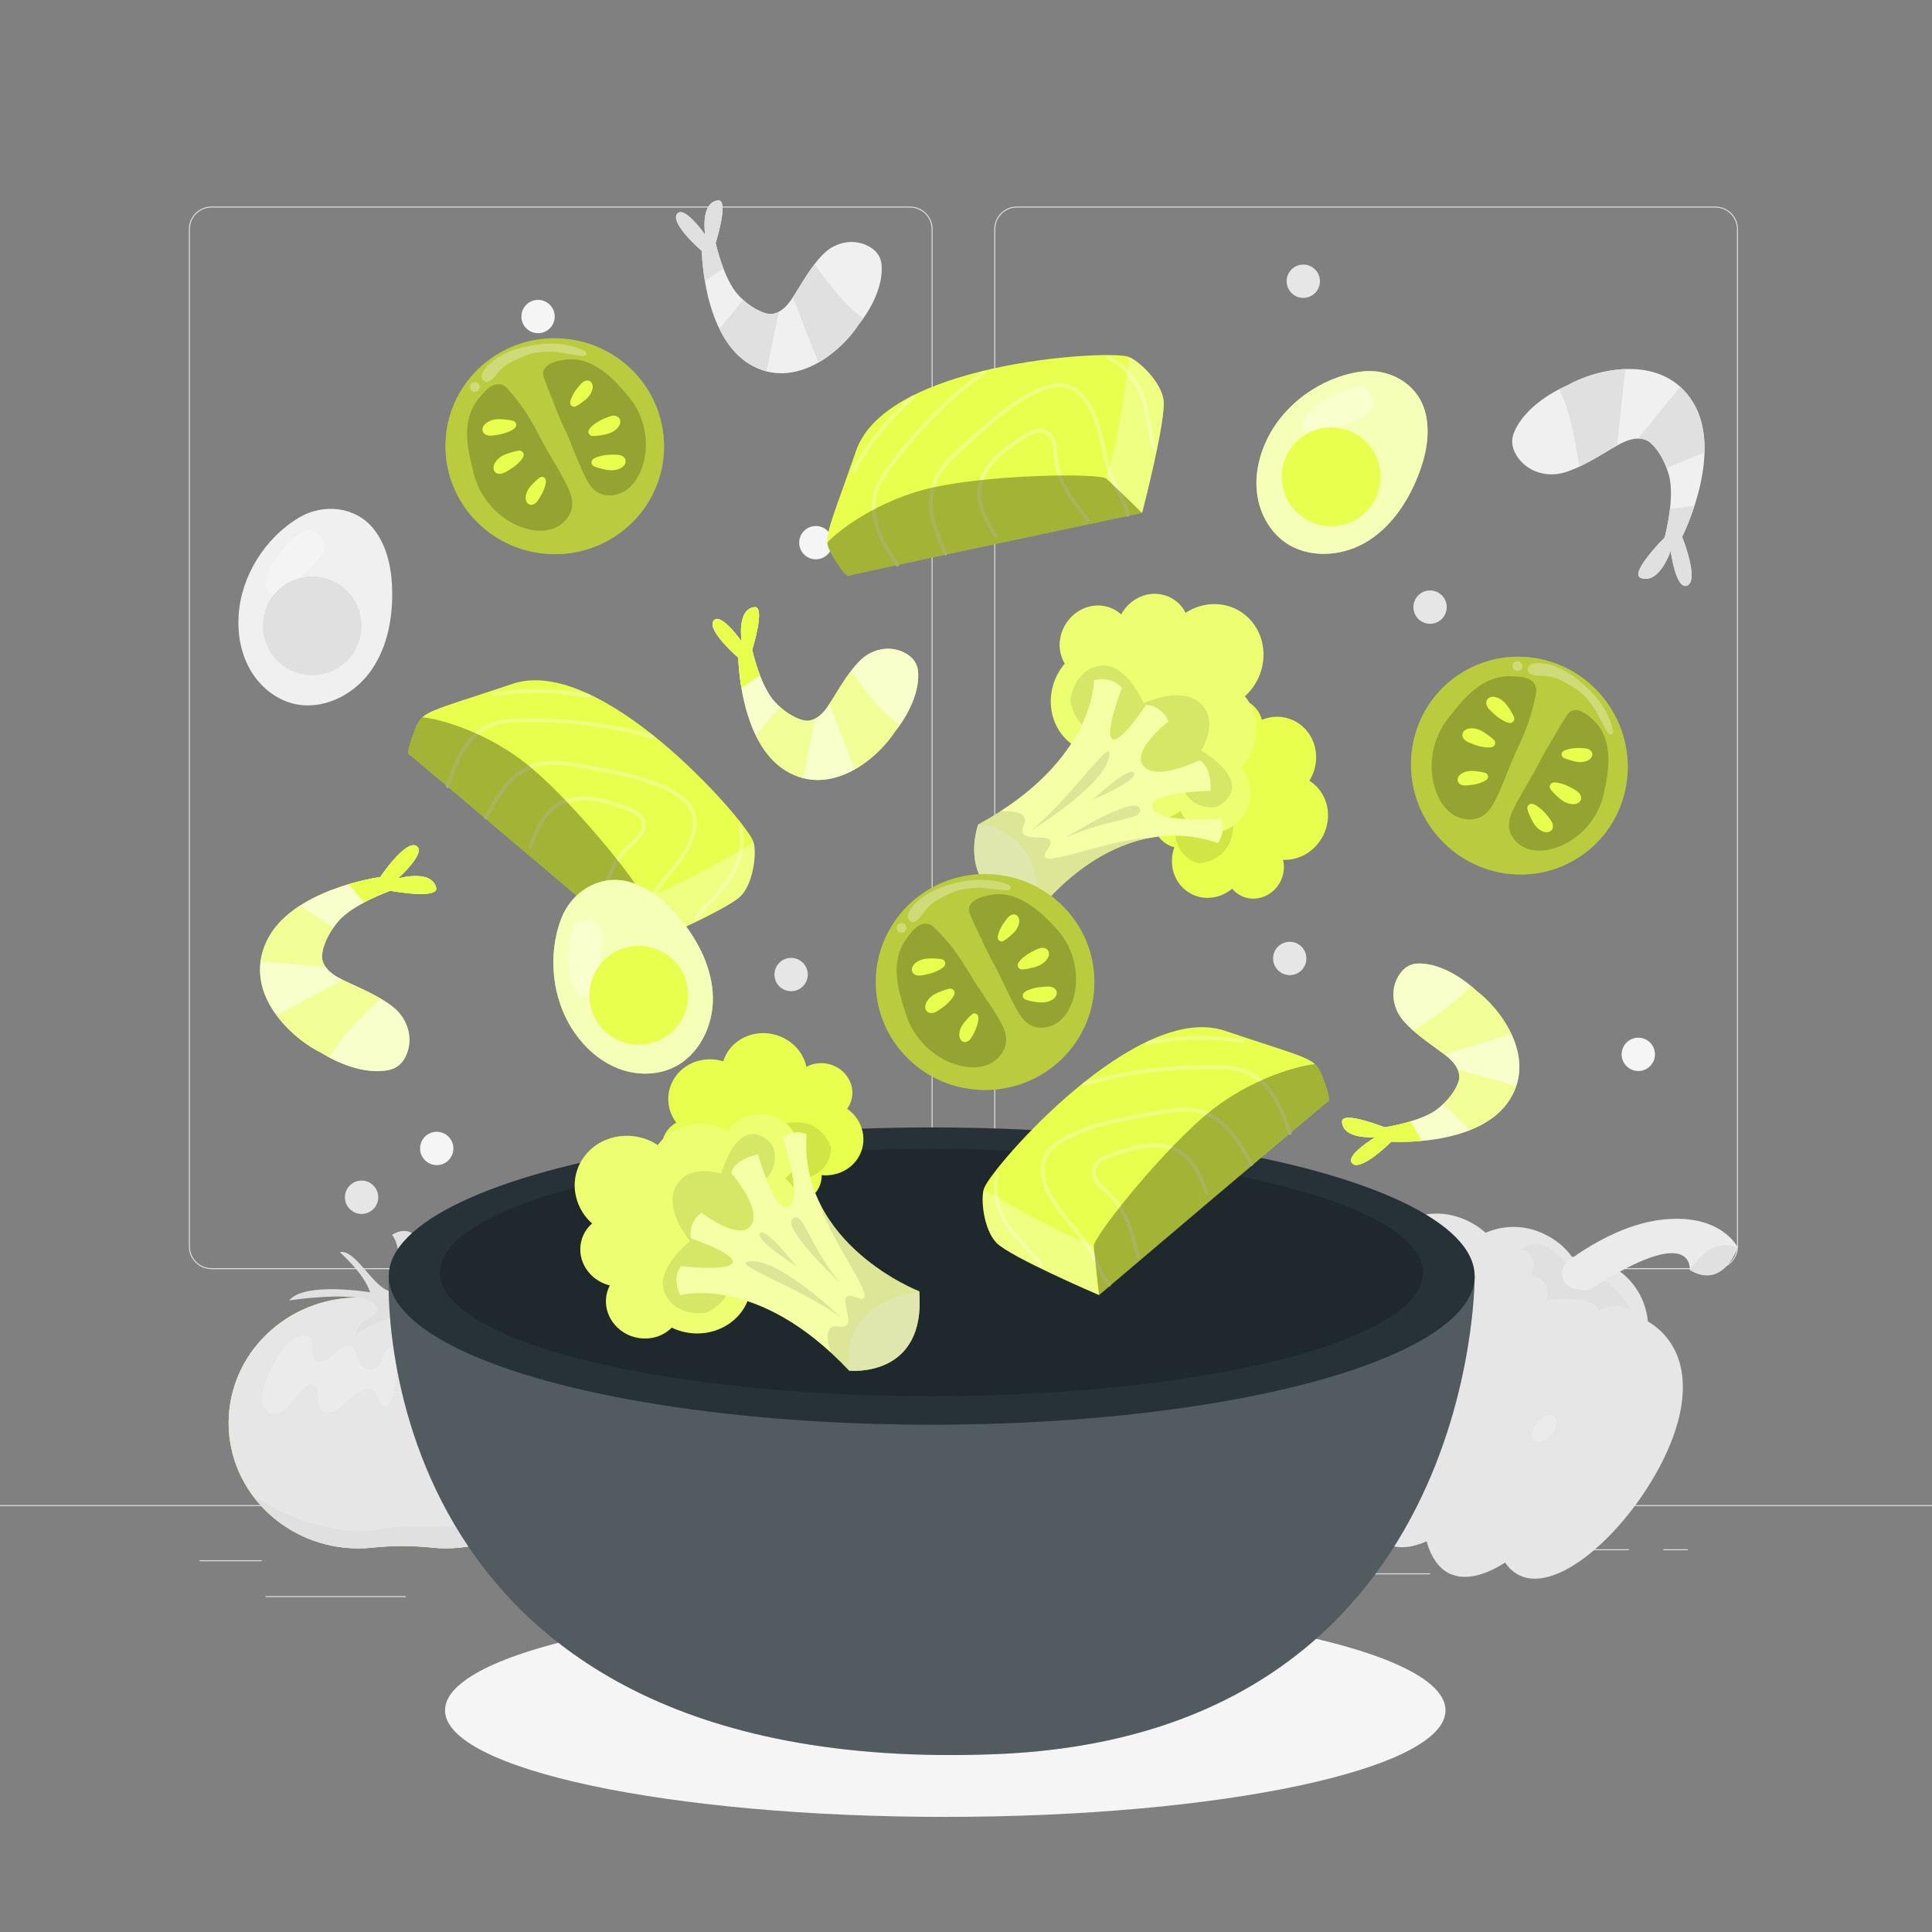 <svg xmlns="http://www.w3.org/2000/svg" viewBox="0 0 500 500"><rect x="0" y="0" width="500" height="500" fill="#808080" stroke="none"/><g id="freepik--background-complete--inject-36"><path d="M143.561,81.921c0,2.381-1.931,4.312-4.312,4.312s-4.312-1.931-4.312-4.312,1.93-4.312,4.312-4.312,4.312,1.931,4.312,4.312Z" style="fill:#f5f5f5;"></path><circle cx="423.991" cy="272.865" r="4.312" style="fill:#f5f5f5;"></circle><circle cx="113.024" cy="297.22" r="4.312" style="fill:#f5f5f5;"></circle><path d="M215.448,140.437c0,2.381-1.93,4.312-4.312,4.312s-4.312-1.93-4.312-4.312,1.93-4.312,4.312-4.312,4.312,1.931,4.312,4.312Z" style="fill:#f5f5f5;"></path><circle cx="337.289" cy="72.782" r="4.312" style="fill:#e6e6e6;"></circle><circle cx="370.102" cy="157.124" r="4.312" style="fill:#e6e6e6;"></circle><circle cx="333.787" cy="248.046" r="4.312" style="fill:#e6e6e6;"></circle><circle cx="93.578" cy="309.852" r="4.312" style="fill:#e6e6e6;"></circle><circle cx="204.74" cy="252.213" r="4.312" style="fill:#e6e6e6;"></circle><g><g><g><path d="M443.92,328.453h-180.746c-3.232,0-5.862-2.63-5.862-5.862V59.317c0-3.232,2.63-5.862,5.862-5.862h180.746c3.232,0,5.862,2.629,5.862,5.862V322.591c0,3.233-2.63,5.862-5.862,5.862ZM263.174,53.705c-3.095,0-5.612,2.518-5.612,5.612V322.591c0,3.095,2.518,5.612,5.612,5.612h180.746c3.095,0,5.612-2.517,5.612-5.612V59.317c0-3.094-2.518-5.612-5.612-5.612h-180.746Z" style="fill:#e0e0e0;"></path><path d="M235.493,328.453H54.746c-3.232,0-5.862-2.63-5.862-5.862V59.317c0-3.232,2.629-5.862,5.862-5.862H235.493c3.232,0,5.862,2.629,5.862,5.862V322.591c0,3.233-2.63,5.862-5.862,5.862ZM54.746,53.705c-3.094,0-5.612,2.518-5.612,5.612V322.591c0,3.095,2.518,5.612,5.612,5.612H235.493c3.095,0,5.612-2.517,5.612-5.612V59.317c0-3.094-2.518-5.612-5.612-5.612H54.746Z" style="fill:#e0e0e0;"></path></g><rect x="0" y="389.522" width="500" height=".25" style="fill:#e0e0e0;"></rect></g><rect x="51.672" y="403.787" width="16.06" height=".25" style="fill:#e0e0e0;"></rect><rect x="170.352" y="401.077" width="53.53" height=".25" style="fill:#e0e0e0;"></rect><rect x="68.732" y="413.077" width="36.25" height=".25" style="fill:#e0e0e0;"></rect><rect x="378.352" y="400.947" width="43.19" height=".25" style="fill:#e0e0e0;"></rect><rect x="430.452" y="400.947" width="6.33" height=".25" style="fill:#e0e0e0;"></rect><rect x="316.212" y="407.177" width="53.89" height=".25" style="fill:#e0e0e0;"></rect></g><g id="freepik--freepik--Pepper--inject-2--inject-36"><path d="M426.464,341.957c-.595-6.488-4.616-12.162-10.54-14.874-2.823-1.37-5.95-1.995-9.082-1.814-1.848-2.535-4.313-4.555-7.163-5.868-4.763-2.364-10.329-2.494-15.197-.355-1.409-1.273-3-2.329-4.721-3.132-10.37-4.889-22.79-.415-31.477,17.967-8.686,18.382-10.462,43.786-.067,48.708,1.134,.529,2.368,.811,3.619,.826,.297,7.809,2.52,13.984,7.107,16.165,2.904,1.37,6.468,.993,10.257-.672,1.127,3.993,3.077,6.976,5.987,8.354,3.97,1.843,9.04,.511,14.339-2.88,.927,1.432,2.223,2.587,3.752,3.344,10.387,4.928,28.914-12.499,37.625-30.899,8.226-17.403,4.688-29.418-4.441-34.868Z" style="fill:#e6e6e6;"></path><path d="M401.525,371.26c-1.405,1.711-3.388,2.412-4.43,1.549s-.732-2.934,.673-4.646c1.405-1.711,3.394-2.404,4.43-1.549,1.035,.855,.746,2.936-.673,4.646Z" style="fill:#fff; isolation:isolate; opacity:.2;"></path><path d="M393.441,323.378s5.179,.178,2.936,6.673c0,0,5.582,1.129,3.861,6.354,0,0,12.885-1.62,13.416,2.956,2.461-1.796,5.775-1.889,8.332-.233,0,0-4.438-10.265-15.051-9.656,.024-.019-6.298-11.275-13.494-6.093Z" style="fill:#e0e0e0; isolation:isolate;"></path><path d="M407.272,333.488c-2.176-.595-3.458-2.841-2.863-5.017,.246-.901,.794-1.69,1.551-2.237,5.165-3.803,14.514-9.598,24.521-10.631,15.076-1.542,19.211,7.196,19.211,7.196,0,0-3.724,11.075-12.386,5.834,0,0,1.312-12.306-25.041,4.636-.801,.523-1.76,.749-2.71,.638-.772-.073-1.535-.213-2.282-.419Z" style="fill:#ebebeb;"></path><path d="M437.331,328.666c8.661,5.241,12.386-5.834,12.386-5.834-7.22-3.027-12.386,5.834-12.386,5.834Z" style="fill:#e0e0e0; isolation:isolate;"></path></g><g id="freepik--freepik--Tomato--inject-2--inject-36"><path d="M115.415,335.8c-1.95-.003-3.896,.165-5.816,.501-3.633,.623-7.346,.623-10.98,0-1.926-.336-3.877-.504-5.832-.501-18.558,0-33.623,14.518-33.623,32.453s15.065,32.453,33.623,32.453c1.212,.004,2.425-.062,3.629-.197,5.113-.547,10.27-.547,15.384,0,1.2,.135,2.407,.201,3.614,.197,18.573,0,33.623-14.533,33.623-32.453s-15.05-32.453-33.623-32.453Z" style="fill:#E8FF4D;"></path><path d="M115.415,335.8c-1.95-.003-3.896,.165-5.816,.501-3.633,.623-7.346,.623-10.98,0-1.926-.336-3.877-.504-5.832-.501-18.558,0-33.623,14.518-33.623,32.453s15.065,32.453,33.623,32.453c1.212,.004,2.425-.062,3.629-.197,5.113-.547,10.27-.547,15.384,0,1.2,.135,2.407,.201,3.614,.197,18.573,0,33.623-14.533,33.623-32.453s-15.05-32.453-33.623-32.453Z" style="fill:#e6e6e6;"></path><path d="M70.631,353.356c2.521-4.86,6.075-8.747,9.294-7.441,2.232,.926-.698,5.361,2.065,6.439s5.331-3.857,8.079-4.085c2.748-.228,2.065,6.074,5.679,6.226,3.614,.152,3.037-5.786,5.346-5.573,2.567,.243,1.716,14.898-1.382,15.004-1.898,0-1.716-4.556-4.13-4.556-4.192,0-7.062,6.211-10.843,6.211s-1.2-6.636-3.964-7.289c-2.764-.653-7.229,9.871-11.01,7.289-3.781-2.581-.881-8.869,.866-12.225Z" style="fill:#fff; isolation:isolate; opacity:.2;"></path><path d="M115.415,400.707c18.573,0,33.622-14.533,33.622-32.453-.017-8.733-3.625-17.075-9.977-23.068,1.898,1.868,15.93,16.827,3.22,35.399-13.577,19.879-27.594,12.438-44.177,15.186-16.31,2.673-32.256-8.443-32.787-8.823,6.429,8.721,16.638,13.845,27.472,13.789,1.212,.003,2.424-.062,3.629-.197,5.113-.547,10.27-.547,15.384,0,1.2,.124,2.407,.18,3.614,.167Z" style="fill:#e0e0e0; isolation:isolate;"></path><path d="M101.869,334.206c-4.647,.531-9.613-11.131-13.926-10.144,0,0,6.287,5.482,7.852,10.388,0,0-16.857-2.84-20.972,2.096,0,0,23.098-3.523,22.779,2.612-.122,2.004-5.3,2.354-5.3,6.074,0,0,6.287-4.313,10.63-4.115,4.343,.197,7.046,6.469,7.046,6.469-.634-2.244-.634-4.62,0-6.864,1.2-3.523,15.095-4.92,19.606-.197,0,0-4.161-7.851-15.338-5.437,0,0,6.317-6.318,13.971-4.951,0,0-7.866-4.222-16.781,3.037-1.869,1.507-4.487,1.671-6.53,.41l-1.397-.851s-.608,1.352-1.64,1.473Z" style="fill:#e0e0e0; isolation:isolate;"></path><path d="M102.763,335.986c-.456-4.1,2.05-11.618-1.276-16.432,0,0,4.009-2.734,6.363,.881,1.395,5.298,.508,10.937-2.445,15.551-.364,.623-2.399,2.278-2.642,0Z" style="fill:#e0e0e0; isolation:isolate;"></path></g><g><path d="M222.157,84.069c-4.048,6.405-16.337,17.459-28.305,10.087-11.968-7.372-12.223-29.201-12.223-29.201,0,0-8.205-7.063-6.423-9.558,1.782-2.495,7.29,5.36,7.29,5.36,0,0-1.35-8.255,3.27-8.905,3.066-.432-.55,11.064-.55,11.064,0,0,2.088,9.489,5.933,13.531,3.845,4.043,7.152,4.639,7.152,4.639,0,0,2.937,1.299,6.152-3.075,2.134-2.903,4.925-8.63,8.731-12.374,3.307-3.253,8.432-4.061,12.292-1.489,1.466,.977,2.522,2.395,2.675,4.408,.599,7.872-5.994,15.513-5.994,15.513Z" style="fill:#f0f0f0;"></path><g><path d="M187.222,69.48c-1.316-3.432-2.006-6.566-2.006-6.566,0,0,3.616-11.496,.55-11.064-4.62,.651-3.27,8.905-3.27,8.905,0,0-5.508-7.855-7.29-5.36-1.782,2.495,6.423,9.558,6.423,9.558,0,0,.042,3.332,.802,7.827,1.594-1.105,3.322-2.298,4.792-3.301Z" style="fill:#e0e0e0;"></path><path d="M193.852,94.156c1.509,.93,3.023,1.565,4.525,1.954l3.204-15.439c-1.902,1.022-3.28,.414-3.28,.414,0,0-2.647-.485-5.956-3.477l-6.175,7.476c1.776,3.642,4.244,6.954,7.681,9.071Z" style="fill:#e0e0e0;"></path><path d="M205.193,76.936c1.695,4.461,4.751,12.221,6.599,16.894,4.694-2.668,8.451-6.733,10.365-9.762,0,0,.528-.619,1.262-1.659-5.131-3.601-10.496-10.969-12.614-14.046-2.251,2.927-4.087,6.256-5.612,8.573Z" style="fill:#e0e0e0;"></path></g></g><g><path d="M405.582,99.757c7.19-4.181,24.763-8.706,32.673,4.543,7.91,13.249-2.918,34.629-2.918,34.629,0,0,4.403,11.039,1.403,12.564-3,1.525-4.377-8.917-4.377-8.917,0,0-2.875,8.72-7.702,7.01-3.203-1.135,6.149-10.491,6.149-10.491,0,0,2.782-10.296,1.09-16.183-1.692-5.887-4.609-8.145-4.609-8.145,0,0-2.2-2.754-7.55-.128-3.551,1.743-9.173,5.903-14.778,7.615-4.87,1.488-10.269-.325-12.721-4.788-.931-1.695-1.24-3.612-.367-5.649,3.412-7.967,13.707-12.06,13.707-12.06Z" style="fill:#f0f0f0;"></path><g><path d="M432.187,131.685c-.46,4.009-1.378,7.409-1.378,7.409,0,0-9.353,9.356-6.149,10.491,4.828,1.711,7.702-7.01,7.702-7.01,0,0,1.377,10.442,4.377,8.917,3.001-1.525-1.403-12.564-1.403-12.564,0,0,1.65-3.265,3.191-8.026-2.113,.267-4.4,.551-6.34,.782Z" style="fill:#e0e0e0;"></path><path d="M438.254,104.3c-.997-1.671-2.149-3.057-3.414-4.199l-10.953,13.404c2.37-.03,3.403,1.261,3.403,1.261,0,0,2.33,1.815,4.034,6.406l9.804-4.145c.119-4.447-.602-8.923-2.874-12.728Z" style="fill:#e0e0e0;"></path><path d="M418.477,115.308c.613-5.203,1.576-14.307,2.149-19.794-5.923,.216-11.644,2.266-15.043,4.243,0,0-.827,.334-2.07,.975,3.167,6.109,4.651,16.004,5.152,20.074,3.677-1.707,7.153-4.016,9.813-5.498Z" style="fill:#e0e0e0;"></path></g></g><g><g><path d="M97.367,137.784c-.224-.323-.46-.639-.708-.946-4.625-5.726-12.901-6.656-19.232-2.903-8.833,5.236-15.055,15.139-15.677,25.389-.295,4.865,.607,9.869,3.048,14.087,2.441,4.219,6.497,7.583,11.236,8.722,7.168,1.722,14.916-1.943,19.407-7.789,4.492-5.846,6.115-13.476,6.066-20.848-.036-5.499-1.012-11.19-4.14-15.713Z" style="fill:#f0f0f0;"></path><g style="opacity:.3;"><path d="M80.276,137.218c-2.226-.811-9.031,6.209-10.838,11.011-.367,.976-.68,2.002-.614,3.043,.066,1.041,.58,2.106,1.508,2.582,.876,.448,1.963,.296,2.838-.154,.875-.45,1.583-1.161,2.275-1.861,2.005-2.027,4.01-4.054,6.015-6.081,1.267-1.281,2.628-2.798,2.507-4.596-.127-1.902-1.9-3.288-3.691-3.944Z" style="fill:#fff;"></path></g></g><circle cx="80.792" cy="161.962" r="12.783" transform="translate(-51.675 38.627) rotate(-20.533)" style="fill:#e0e0e0;"></circle></g></g><g id="freepik--Shadow--inject-36"><path d="M374.098,442.628c0,15.233-57.962,27.582-129.462,27.582s-129.462-12.349-129.462-27.582,57.962-27.583,129.462-27.583,129.462,12.349,129.462,27.583Z" style="fill:#f5f5f5;"></path></g><g id="freepik--Bowl--inject-36"><g><path d="M381.639,330.248H100.615s-7.025,130.176,157.015,123.728c124.888-4.909,124.009-123.728,124.009-123.728Z" style="fill:#263238;"></path><path d="M381.639,330.248H100.615s-7.025,130.176,157.015,123.728c124.888-4.909,124.009-123.728,124.009-123.728Z" style="fill:#fff; isolation:isolate; opacity:.2;"></path><ellipse cx="241.127" cy="330.248" rx="140.512" ry="38.468" style="fill:#263238;"></ellipse><ellipse cx="241.079" cy="329.34" rx="127.215" ry="31.98" style="isolation:isolate; opacity:.2;"></ellipse></g></g><g id="freepik--Shrimp--inject-36"><g><path d="M382.159,256.481c6.085,4.515,16.191,17.594,7.947,28.979-8.244,11.385-30.032,10.011-30.032,10.011,0,0-7.655,7.655-10.011,5.692-2.355-1.963,5.889-6.87,5.889-6.87,0,0-8.332,.73-8.637-3.926-.202-3.089,10.992,1.374,10.992,1.374,0,0,9.618-1.374,13.936-4.907,4.318-3.533,5.16-6.786,5.16-6.786,0,0,1.514-2.832-2.608-6.365-2.736-2.345-8.239-5.555-11.688-9.629-2.997-3.54-3.421-8.711-.567-12.368,1.084-1.389,2.577-2.336,4.596-2.339,7.895-.01,15.022,7.135,15.022,7.135Z" style="fill:#E8FF4D;"></path><path d="M382.159,256.481c6.085,4.515,16.191,17.594,7.947,28.979-8.244,11.385-30.032,10.011-30.032,10.011,0,0-7.655,7.655-10.011,5.692-2.355-1.963,5.889-6.87,5.889-6.87,0,0-8.332,.73-8.637-3.926-.202-3.089,10.992,1.374,10.992,1.374,0,0,9.618-1.374,13.936-4.907,4.318-3.533,5.16-6.786,5.16-6.786,0,0,1.514-2.832-2.608-6.365-2.736-2.345-8.239-5.555-11.688-9.629-2.997-3.54-3.421-8.711-.567-12.368,1.084-1.389,2.577-2.336,4.596-2.339,7.895-.01,15.022,7.135,15.022,7.135Z" style="fill:#fff; opacity:.7;"></path><g><path d="M365.005,290.229c-3.521,1.056-6.697,1.511-6.697,1.511,0,0-11.194-4.463-10.992-1.374,.304,4.656,8.636,3.926,8.636,3.926,0,0-8.244,4.907-5.889,6.87,2.356,1.963,10.011-5.692,10.011-5.692,0,0,3.326,.206,7.865-.216-.983-1.673-2.044-3.484-2.935-5.025Z" style="fill:#E8FF4D;"></path><path d="M390.106,285.46c1.04-1.436,1.786-2.898,2.287-4.367l-15.157-4.347c.877,1.973,.168,3.302,.168,3.302,0,0-.681,2.603-3.911,5.68l6.995,6.715c3.765-1.5,7.251-3.713,9.619-6.983Z" style="fill:#E8FF4D; opacity:.4;"></path><path d="M373.781,272.865c4.575-1.358,12.541-3.826,17.339-5.32-2.31-4.88-6.084-8.93-8.961-11.065,0,0-.577-.572-1.56-1.382-3.974,4.848-11.722,9.648-14.948,11.53,2.75,2.463,5.933,4.543,8.13,6.236Z" style="fill:#E8FF4D; opacity:.4;"></path></g></g><g><path d="M83.313,272.555c-7.335-3.477-20.68-15.118-14.387-28.8,6.293-13.681,29.476-16.775,29.476-16.775,0,0,6.451-9.639,9.335-8.067,2.884,1.572-4.758,8.446-4.758,8.446,0,0,8.604-2.502,9.894,2.327,.856,3.205-11.838,.845-11.838,.845,0,0-9.822,3.447-13.624,8.059s-4.009,8.207-4.009,8.207c0,0-1.002,3.291,4.066,6.146,3.364,1.895,9.815,4.122,14.289,7.686,3.887,3.097,5.409,8.443,3.172,12.88-.85,1.686-2.222,2.992-4.343,3.415-8.295,1.654-17.273-4.37-17.273-4.37Z" style="fill:#E8FF4D;"></path><path d="M83.313,272.555c-7.335-3.477-20.68-15.118-14.387-28.8,6.293-13.681,29.476-16.775,29.476-16.775,0,0,6.451-9.639,9.335-8.067,2.884,1.572-4.758,8.446-4.758,8.446,0,0,8.604-2.502,9.894,2.327,.856,3.205-11.838,.845-11.838,.845,0,0-9.822,3.447-13.624,8.059s-4.009,8.207-4.009,8.207c0,0-1.002,3.291,4.066,6.146,3.364,1.895,9.815,4.122,14.289,7.686,3.887,3.097,5.409,8.443,3.172,12.88-.85,1.686-2.222,2.992-4.343,3.415-8.295,1.654-17.273-4.37-17.273-4.37Z" style="fill:#fff; opacity:.7;"></path><g><path d="M94.312,233.515c3.48-1.843,6.723-2.983,6.723-2.983,0,0,12.693,2.36,11.838-.845-1.289-4.829-9.894-2.327-9.894-2.327,0,0,7.642-6.874,4.758-8.446-2.884-1.572-9.335,8.067-9.335,8.067,0,0-3.539,.476-8.221,1.865,1.382,1.553,2.873,3.236,4.131,4.67Z" style="fill:#E8FF4D;"></path><path d="M68.926,243.755c-.794,1.725-1.273,3.417-1.493,5.065l16.834,1.412c-1.333-1.89-.864-3.435-.864-3.435,0,0,.174-2.877,2.927-6.784l-8.749-5.601c-3.644,2.36-6.847,5.412-8.655,9.342Z" style="fill:#E8FF4D; opacity:.4;"></path><path d="M88.705,253.591c-4.525,2.379-12.383,6.633-17.114,9.202,3.444,4.647,8.254,8.118,11.722,9.762,0,0,.726,.481,1.928,1.128,3.167-5.922,10.309-12.581,13.308-15.231-3.404-2.016-7.181-3.538-9.843-4.861Z" style="fill:#E8FF4D; opacity:.4;"></path></g></g><g><path d="M231.602,189.335c-4.048,6.405-16.337,17.459-28.305,10.087-11.968-7.372-12.223-29.201-12.223-29.201,0,0-8.205-7.063-6.423-9.558,1.782-2.495,7.29,5.36,7.29,5.36,0,0-1.35-8.255,3.27-8.905,3.066-.432-.55,11.064-.55,11.064,0,0,2.088,9.489,5.933,13.531,3.845,4.043,7.152,4.639,7.152,4.639,0,0,2.937,1.299,6.152-3.075,2.134-2.903,4.925-8.63,8.731-12.374,3.307-3.253,8.432-4.061,12.292-1.489,1.466,.977,2.522,2.396,2.675,4.408,.599,7.872-5.994,15.513-5.994,15.513Z" style="fill:#E8FF4D;"></path><path d="M231.602,189.335c-4.048,6.405-16.337,17.459-28.305,10.087-11.968-7.372-12.223-29.201-12.223-29.201,0,0-8.205-7.063-6.423-9.558,1.782-2.495,7.29,5.36,7.29,5.36,0,0-1.35-8.255,3.27-8.905,3.066-.432-.55,11.064-.55,11.064,0,0,2.088,9.489,5.933,13.531,3.845,4.043,7.152,4.639,7.152,4.639,0,0,2.937,1.299,6.152-3.075,2.134-2.903,4.925-8.63,8.731-12.374,3.307-3.253,8.432-4.061,12.292-1.489,1.466,.977,2.522,2.396,2.675,4.408,.599,7.872-5.994,15.513-5.994,15.513Z" style="fill:#fff; opacity:.7;"></path><g><path d="M196.667,174.747c-1.316-3.432-2.006-6.565-2.006-6.565,0,0,3.616-11.496,.55-11.064-4.62,.651-3.27,8.905-3.27,8.905,0,0-5.508-7.855-7.29-5.36-1.782,2.495,6.423,9.558,6.423,9.558,0,0,.042,3.332,.802,7.827,1.594-1.105,3.322-2.298,4.792-3.301Z" style="fill:#E8FF4D;"></path><path d="M203.297,199.423c1.509,.93,3.023,1.564,4.525,1.954l3.204-15.439c-1.902,1.022-3.28,.414-3.28,.414,0,0-2.647-.485-5.956-3.476l-6.175,7.476c1.776,3.643,4.244,6.954,7.681,9.071Z" style="fill:#E8FF4D; opacity:.4;"></path><path d="M214.638,182.203c1.695,4.461,4.751,12.221,6.599,16.894,4.694-2.668,8.451-6.733,10.365-9.762,0,0,.528-.619,1.262-1.659-5.131-3.601-10.496-10.969-12.613-14.046-2.251,2.927-4.087,6.256-5.612,8.573Z" style="fill:#E8FF4D; opacity:.4;"></path></g></g></g><g id="freepik--Salmon--inject-36"><g><path d="M284.426,335.153s-22.987-9.829-26.549-13.525c-3.358-3.484-4.197-11.712-3.135-14.255,2.467-5.908,39.482-48.255,62.208-40.625,22.727,7.63,23.397,6.851,25.393,12.096,1.995,5.244,1.77,6.136,1.369,6.224-.402,.088-59.286,50.085-59.286,50.085Z" style="fill:#E8FF4D;"></path><path d="M287.092,333.004c-.138,0-.275-.057-.375-.169-1.479-1.672-2.423-3.706-3.336-5.675-.424-.913-.861-1.857-1.345-2.743-1.427-2.619-3.392-4.994-5.291-7.29-2.386-2.884-4.853-5.865-6.323-9.395-1.314-3.157-1.445-6.183-.367-8.518,1.211-2.624,3.85-4.238,5.729-5.225,6.595-3.462,14.08-4.798,21.318-6.09l1.325-.237c4.531-.814,9.214-1.655,13.575-.081,2.703,.977,5.201,2.877,7.424,5.651,1.944,2.424,3.432,5.191,4.869,7.867,.131,.243,.039,.546-.204,.677-.241,.13-.546,.039-.677-.204-1.417-2.636-2.881-5.361-4.768-7.715-2.107-2.628-4.457-4.423-6.984-5.335-4.109-1.486-8.658-.666-13.058,.124l-1.327,.237c-7.164,1.279-14.571,2.602-21.029,5.99-1.75,.919-4.202,2.412-5.285,4.76-1.295,2.804-.316,6.036,.383,7.713,1.412,3.392,3.831,6.314,6.17,9.142,1.93,2.333,3.926,4.745,5.399,7.449,.498,.914,.942,1.873,1.373,2.801,.924,1.991,1.796,3.871,3.179,5.434,.183,.207,.163,.522-.044,.706-.095,.084-.213,.125-.331,.125Z" style="fill:#fff; opacity:.3;"></path><path d="M294.5,325.725c-.227,0-.432-.154-.486-.384-1.236-5.181-2.774-11.627-7.093-15.778-.334-.322-.685-.629-1.033-.937-.713-.626-1.45-1.273-2.062-2.048-1.123-1.424-1.538-3.022-1.141-4.387,.595-2.036,2.667-3.018,4.818-3.773,2.811-.986,5.995-2.105,9.254-2.429,3.623-.358,6.963,.371,9.401,2.054,3.387,2.338,5.012,6.183,6.643,10.599,.096,.259-.036,.546-.296,.642-.256,.097-.547-.037-.642-.296-1.571-4.253-3.127-7.95-6.273-10.122-2.244-1.548-5.354-2.221-8.733-1.88-3.141,.311-6.266,1.408-9.021,2.376-1.899,.668-3.723,1.507-4.189,3.109-.303,1.035,.059,2.339,.965,3.488,.555,.702,1.226,1.292,1.936,1.916,.361,.317,.723,.635,1.067,.967,4.529,4.354,6.105,10.96,7.372,16.267,.064,.269-.102,.538-.37,.603-.039,.01-.078,.014-.116,.014Z" style="fill:#fff; opacity:.3;"></path><path d="M333.786,293.726c-.209,0-.404-.132-.475-.342-1.051-3.146-2.129-6.195-3.751-8.893-1.271-2.116-3.477-4.95-6.763-6.434-2.871-1.298-6.189-1.368-9.114-1.396-12.478,0-22.609,1.341-32.843,4.345-.264,.077-.543-.074-.62-.339-.078-.265,.073-.543,.339-.62,10.328-3.032,20.548-4.386,33.124-4.386,3.03,.002,6.474,.104,9.526,1.484,2.786,1.259,5.279,3.621,7.208,6.83,1.674,2.785,2.772,5.89,3.843,9.092,.087,.262-.055,.545-.316,.633-.053,.018-.105,.025-.158,.025Z" style="fill:#fff; opacity:.3;"></path><path d="M297.138,270.396c-.233,0-.443-.165-.489-.404-.054-.271,.123-.533,.395-.586,8.142-1.594,16.428-1.748,24.624-.462,.273,.043,.46,.299,.417,.571-.044,.273-.306,.456-.571,.417-8.083-1.268-16.25-1.115-24.278,.454-.032,.007-.064,.01-.097,.01Z" style="fill:#fff; opacity:.3;"></path><path d="M269.387,327.74c-.149,0-.297-.066-.396-.194-.79-1.021-2-2.353-3.282-3.764-2.576-2.836-5.496-6.051-6.601-8.431-1.313-2.828-2.652-7.132-1.579-11.58,.065-.268,.335-.428,.604-.369,.269,.065,.434,.335,.369,.604-1.006,4.168,.268,8.241,1.513,10.924,1.041,2.243,3.907,5.397,6.435,8.18,1.296,1.426,2.52,2.773,3.333,3.825,.169,.218,.129,.532-.09,.701-.091,.07-.198,.104-.306,.104Z" style="fill:#fff; opacity:.3;"></path><path d="M342.343,278.844c-.586-1.542-1.062-2.561-2.014-3.429-1.766,.015-14.141,2.287-26.15,11.425-12.009,9.138-31.351,33.276-31.11,35.69,.762,7.615,1.357,12.622,1.357,12.622,0,0,58.884-49.997,59.286-50.085,.402-.088,.626-.98-1.369-6.224Z" style="opacity:.3;"></path><path d="M254.59,307.837c-.81,2.956,.109,10.494,3.287,13.79,3.562,3.696,26.549,13.525,26.549,13.525l-1.537-12.932c-8.326-2.87-22.514-10.886-28.299-14.383Z" style="fill:#fff; opacity:.3;"></path></g><g><path d="M165.197,245.377s22.987-9.829,26.549-13.525c3.358-3.484,4.197-11.711,3.135-14.255-2.467-5.908-39.482-48.255-62.208-40.625-22.727,7.63-23.397,6.851-25.393,12.096s-1.77,6.136-1.369,6.224c.402,.088,59.286,50.085,59.286,50.085Z" style="fill:#E8FF4D;"></path><path d="M162.532,243.229c-.118,0-.236-.042-.331-.125-.207-.183-.227-.499-.043-.706,1.381-1.562,2.254-3.442,3.178-5.433,.43-.928,.875-1.887,1.374-2.802,1.474-2.704,3.469-5.116,5.398-7.449,2.339-2.827,4.757-5.751,6.171-9.143,.699-1.677,1.677-4.908,.382-7.713-1.083-2.347-3.535-3.84-5.285-4.758-6.459-3.39-13.868-4.712-21.032-5.992l-1.324-.237c-4.4-.791-8.95-1.608-13.058-.125-2.528,.913-4.877,2.708-6.984,5.336-1.892,2.359-3.354,5.082-4.769,7.715-.131,.243-.432,.335-.677,.204-.243-.131-.334-.434-.204-.677,1.436-2.673,2.92-5.437,4.869-7.868,2.223-2.773,4.721-4.674,7.424-5.65,4.359-1.575,9.044-.734,13.575,.081l1.323,.237c7.239,1.292,14.725,2.629,21.321,6.09,1.879,.986,4.518,2.602,5.729,5.225,1.078,2.336,.948,5.361-.368,8.517-1.471,3.529-3.938,6.511-6.323,9.396-1.9,2.296-3.864,4.67-5.292,7.29-.483,.886-.921,1.831-1.345,2.744-.913,1.968-1.857,4.002-3.335,5.674-.099,.112-.236,.169-.375,.169Z" style="fill:#fff; opacity:.3;"></path><path d="M155.124,235.949c-.039,0-.078-.004-.117-.014-.269-.064-.434-.334-.37-.603,1.267-5.307,2.842-11.912,7.372-16.267,.345-.331,.704-.647,1.064-.963,.711-.625,1.384-1.216,1.939-1.919,.907-1.148,1.268-2.452,.966-3.488-.468-1.604-2.29-2.442-4.189-3.109-2.756-.968-5.879-2.065-9.022-2.376-3.387-.336-6.489,.332-8.733,1.881-3.146,2.171-4.703,5.869-6.274,10.122-.096,.259-.383,.391-.643,.296-.259-.096-.392-.383-.296-.643,1.631-4.416,3.257-8.26,6.644-10.598,2.438-1.684,5.775-2.414,9.4-2.053,3.263,.323,6.446,1.441,9.254,2.428,2.151,.755,4.224,1.735,4.818,3.773,.398,1.366-.018,2.965-1.141,4.387-.612,.775-1.35,1.424-2.064,2.051-.349,.306-.697,.612-1.031,.933-4.318,4.151-5.856,10.598-7.092,15.778-.055,.229-.26,.384-.486,.384Z" style="fill:#fff; opacity:.3;"></path><path d="M115.837,203.95c-.052,0-.106-.008-.159-.026-.262-.087-.403-.371-.315-.633,1.07-3.201,2.169-6.305,3.843-9.091,1.929-3.209,4.421-5.571,7.208-6.83,3.026-1.368,6.465-1.483,9.451-1.485h.074c12.577,0,22.796,1.354,33.125,4.386,.265,.078,.417,.356,.339,.621-.079,.265-.355,.417-.621,.339-10.234-3.005-20.367-4.346-32.844-4.346h-.074c-2.882,.001-6.194,.11-9.039,1.396-2.601,1.175-4.94,3.4-6.763,6.434-1.622,2.699-2.7,5.747-3.752,8.894-.07,.209-.265,.341-.474,.341Z" style="fill:#fff; opacity:.3;"></path><path d="M152.485,180.621c-.032,0-.064-.003-.097-.009-8.027-1.57-16.196-1.723-24.278-.455-.276,.037-.529-.144-.572-.417-.042-.273,.144-.529,.417-.572,8.199-1.285,16.483-1.13,24.625,.461,.271,.053,.448,.316,.395,.587-.047,.238-.256,.404-.49,.404Z" style="fill:#fff; opacity:.3;"></path><path d="M180.236,237.964c-.107,0-.214-.034-.306-.104-.218-.169-.258-.483-.089-.702,.814-1.052,2.038-2.398,3.333-3.825,2.528-2.783,5.393-5.937,6.434-8.179,1.246-2.683,2.52-6.756,1.514-10.925-.065-.269,.1-.539,.369-.603,.265-.064,.539,.1,.603,.369,1.074,4.449-.266,8.753-1.578,11.58-1.105,2.381-4.025,5.595-6.601,8.43-1.282,1.411-2.493,2.744-3.282,3.765-.099,.127-.247,.194-.396,.194Z" style="fill:#fff; opacity:.3;"></path><path d="M107.281,189.068c.586-1.542,1.062-2.561,2.014-3.428,1.766,.015,14.141,2.287,26.15,11.425,12.009,9.138,31.351,33.276,31.11,35.69-.762,7.615-1.357,12.622-1.357,12.622,0,0-58.884-49.997-59.286-50.085-.402-.088-.626-.98,1.369-6.224Z" style="opacity:.3;"></path><path d="M195.034,218.062c.81,2.956-.109,10.493-3.287,13.79-3.562,3.696-26.549,13.525-26.549,13.525l1.537-12.932c8.326-2.87,22.514-10.886,28.299-14.383Z" style="fill:#fff; opacity:.3;"></path></g><g><path d="M295.578,132.732s6.288-24.197,5.544-29.275c-.701-4.787-6.696-10.485-9.358-11.201-6.183-1.663-62.325,1.709-70.194,24.354-7.868,22.645-8.895,22.699-5.967,27.486,2.927,4.787,3.77,5.154,4.086,4.891s75.889-16.254,75.889-16.254Z" style="fill:#E8FF4D;"></path><path d="M244.708,143.733c-.191,0-.374-.11-.457-.296-1.236-2.771-2.515-5.636-3.245-8.665-.834-3.455-.81-6.594,.072-9.33,1.422-4.414,4.954-7.604,8.369-10.688l.999-.904c5.45-4.935,11.087-10.038,17.859-13.137,1.929-.883,4.817-1.983,7.639-1.335,2.506,.576,4.819,2.53,6.512,5.501,1.892,3.322,2.741,7.098,3.563,10.749,.653,2.908,1.33,5.914,2.529,8.646,.405,.923,.884,1.848,1.347,2.741,.998,1.927,2.03,3.919,2.448,6.111,.052,.271-.126,.533-.397,.585-.276,.05-.533-.127-.585-.397-.391-2.049-1.344-3.89-2.354-5.838-.47-.908-.956-1.846-1.375-2.799-1.237-2.821-1.925-5.875-2.59-8.829-.805-3.58-1.638-7.281-3.456-10.473-.899-1.579-2.856-4.331-5.867-5.022-2.521-.581-5.201,.447-6.998,1.27-6.632,3.035-12.21,8.085-17.604,12.97l-1,.904c-3.317,2.996-6.747,6.094-8.087,10.252-.824,2.558-.842,5.515-.052,8.789,.709,2.94,1.968,5.763,3.186,8.492,.113,.252,0,.548-.253,.66-.066,.03-.135,.043-.203,.043Z" style="fill:#fff; opacity:.3;"></path><path d="M257.67,139.193c-.166,0-.329-.083-.424-.235-2.495-3.991-4.542-7.629-4.318-11.739,.16-2.959,1.626-6.046,4.127-8.692,2.253-2.384,5.084-4.217,7.582-5.835,1.915-1.239,3.961-2.276,5.932-1.502,1.324,.521,2.335,1.828,2.773,3.586,.238,.959,.3,1.94,.359,2.889,.029,.462,.058,.925,.107,1.384,.643,5.957,4.801,11.117,8.143,15.263,.173,.215,.139,.53-.076,.703-.213,.173-.53,.14-.703-.075-3.423-4.249-7.684-9.536-8.357-15.784-.051-.474-.081-.952-.111-1.429-.06-.946-.115-1.839-.332-2.71-.354-1.419-1.165-2.502-2.168-2.897-1.552-.61-3.333,.317-5.023,1.412-2.45,1.587-5.229,3.386-7.398,5.682-2.339,2.474-3.708,5.335-3.855,8.059-.207,3.818,1.765,7.311,4.168,11.155,.146,.234,.075,.543-.159,.689-.082,.052-.174,.076-.265,.076Z" style="fill:#fff; opacity:.3;"></path><path d="M232.214,146.626c-.161,0-.32-.078-.416-.222-1.878-2.807-3.662-5.577-4.84-8.603-1.359-3.489-1.702-6.906-.993-9.88,.771-3.231,2.783-6.022,4.608-8.384,7.711-9.979,15.045-17.251,23.78-23.577,.22-.162,.535-.113,.698,.111,.162,.224,.111,.537-.112,.698-8.653,6.268-15.924,13.479-23.575,23.379-1.762,2.28-3.702,4.967-4.427,8.004-.662,2.776-.332,5.987,.952,9.286,1.143,2.936,2.823,5.545,4.739,8.41,.154,.229,.092,.54-.138,.693-.085,.057-.182,.084-.277,.084Z" style="fill:#fff; opacity:.3;"></path><path d="M220.859,122.426c-.082,0-.164-.02-.24-.062-.242-.133-.331-.437-.197-.679,3.997-7.271,9.188-13.73,15.43-19.197,.208-.181,.524-.162,.706,.046,.182,.208,.161,.524-.046,.706-6.154,5.39-11.272,11.758-15.213,18.926-.091,.166-.262,.259-.438,.259Z" style="fill:#fff; opacity:.3;"></path><path d="M298.52,116.495c-.223,0-.426-.149-.484-.375-.334-1.288-.651-3.081-.986-4.979-.654-3.702-1.396-7.896-2.533-10.091-1.36-2.627-3.803-6.126-7.715-7.881-.253-.113-.365-.409-.252-.661s.408-.365,.66-.251c4.176,1.872,6.762,5.565,8.195,8.333,1.206,2.331,1.962,6.605,2.629,10.377,.332,1.878,.646,3.652,.971,4.902,.069,.267-.092,.54-.358,.609-.042,.011-.085,.016-.126,.016Z" style="fill:#fff; opacity:.3;"></path><path d="M215.603,144.096c-.86-1.407-1.376-2.407-1.48-3.691,1.092-1.388,10.46-9.786,25.036-13.695,14.576-3.909,45.503-4.441,47.264-2.773,5.558,5.262,9.154,8.795,9.154,8.795,0,0-75.573,15.991-75.889,16.254-.316,.264-1.158-.104-4.086-4.891Z" style="opacity:.3;"></path><path d="M292.224,92.42c2.834,1.167,8.234,6.506,8.897,11.037,.744,5.079-5.544,29.275-5.544,29.275l-9.289-9.127c2.824-8.342,5.163-24.469,5.936-31.185Z" style="fill:#fff; opacity:.3;"></path></g></g><g id="freepik--Eggs--inject-36"><g><g><path d="M369.01,107.321c-.084-.384-.183-.765-.296-1.144-2.107-7.052-9.411-11.053-16.692-9.983-10.159,1.493-19.674,8.294-24.139,17.542-2.119,4.389-3.183,9.361-2.526,14.19,.657,4.829,3.134,9.481,7.087,12.333,5.979,4.314,14.537,3.862,20.911,.157,6.374-3.705,10.771-10.148,13.523-16.987,2.053-5.102,3.31-10.737,2.132-16.109Z" style="fill:#E8FF4D;"></path><g style="opacity:.6;"><path d="M369.01,107.321c-.084-.384-.183-.765-.296-1.144-2.107-7.052-9.411-11.053-16.692-9.983-10.159,1.493-19.674,8.294-24.139,17.542-2.119,4.389-3.183,9.361-2.526,14.19,.657,4.829,3.134,9.481,7.087,12.333,5.979,4.314,14.537,3.862,20.911,.157,6.374-3.705,10.771-10.148,13.523-16.987,2.053-5.102,3.31-10.737,2.132-16.109Z" style="fill:#fff;"></path></g><g style="opacity:.3;"><path d="M353.411,100.312c-1.751-1.595-10.712,2.318-14.206,6.075-.71,.764-1.389,1.594-1.723,2.582-.334,.988-.263,2.169,.416,2.961,.64,.747,1.704,1.018,2.684,.934,.98-.084,1.905-.474,2.811-.858,2.624-1.115,5.248-2.229,7.872-3.344,1.658-.704,3.493-1.592,4.063-3.301,.604-1.808-.51-3.764-1.918-5.05Z" style="fill:#fff;"></path></g></g><circle cx="344.5" cy="123.401" r="12.783" transform="translate(145.645 430.589) rotate(-76.791)" style="fill:#E8FF4D;"></circle></g><g><g><path d="M163.24,228.343c-.376-.114-.757-.213-1.143-.299-7.184-1.6-14.239,2.826-16.856,9.705-3.65,9.597-2.352,21.221,3.544,29.628,2.798,3.99,6.62,7.344,11.157,9.125,4.537,1.781,9.806,1.887,14.223-.173,6.681-3.116,10.46-10.809,10.334-18.18-.126-7.371-3.607-14.352-8.236-20.09-3.453-4.28-7.76-8.126-13.024-9.716Z" style="fill:#E8FF4D;"></path><g style="opacity:.6;"><path d="M163.24,228.343c-.376-.114-.757-.213-1.143-.299-7.184-1.6-14.239,2.826-16.856,9.705-3.65,9.597-2.352,21.221,3.544,29.628,2.798,3.99,6.62,7.344,11.157,9.125,4.537,1.781,9.806,1.887,14.223-.173,6.681-3.116,10.46-10.809,10.334-18.18-.126-7.371-3.607-14.352-8.236-20.09-3.453-4.28-7.76-8.126-13.024-9.716Z" style="fill:#fff;"></path></g><g style="opacity:.3;"><path d="M149.515,238.543c-2.246,.752-3.2,10.483-1.623,15.365,.32,.992,.714,1.99,1.414,2.763,.7,.773,1.765,1.287,2.788,1.081,.964-.195,1.72-.991,2.124-1.888,.404-.897,.515-1.894,.621-2.872,.306-2.835,.613-5.669,.92-8.504,.194-1.791,.314-3.825-.9-5.157-1.284-1.409-3.535-1.39-5.344-.788Z" style="fill:#fff;"></path></g></g><circle cx="165.327" cy="257.582" r="12.783" transform="translate(-63.39 54.185) rotate(-15.659)" style="fill:#E8FF4D;"></circle></g></g><g id="freepik--Brocoli--inject-36"><g><g id="freepik--freepik--Broccoli--inject-2--inject-36"><path d="M220.384,281.087c-1.009-4.044-5.251-6.634-9.476-5.786h-.007c-.782,.158-1.53,.431-2.216,.812l-.062-.354c-1.424-5.707-7.411-9.362-13.373-8.165-3.869,.777-6.948,3.476-8.07,7.076-1.862-.566-3.834-.67-5.723-.301-5.959,1.215-9.629,6.814-8.21,12.522,.342,1.315,.945,2.561,1.776,3.671-2.904,1.621-4.335,4.86-3.55,8.035,.564,2.257,2.19,4.165,4.402,5.167-2.711,3.155-2.158,7.875,1.235,10.542,1.455,1.144,3.276,1.77,5.137,1.768,4.713,4.166,11.98,4.002,16.232-.368,1.398-1.436,2.347-3.218,2.747-5.155,3.855,1.986,8.586,.666,10.568-2.947,.584-1.066,.882-2.258,.868-3.474,1.024,.102,2.055,.047,3.053-.162,5.415-1.087,8.757-6.17,7.465-11.353-.563-2.259-1.959-4.271-3.931-5.667,1.225-1.695,1.637-3.82,1.136-5.861Z" style="fill:#E8FF4D;"></path><path d="M215.105,296.968c-3.971-10.083-14.218-5.469-14.218-5.469-10.085-5.398-12.066,2.927-12.066,2.927-9.379,.496-4.57,8.765-4.57,8.765l-1.935,7.511,4.917,7.386c.336-.039,.673-.079,1.016-.145,3.81-.767,6.739-3.591,7.495-7.227,3.359,1.731,7.483,.581,9.21-2.569,.509-.929,.769-1.968,.756-3.028,.893,.089,1.791,.041,2.661-.141,3.971-.808,6.76-4.126,6.734-8.011Z" style="isolation:isolate; opacity:.1;"></path><path d="M205.824,293.821c-2.351-4.727-8.235-6.851-13.141-4.744-1.769,.76-3.245,2.011-4.238,3.593-6.283-3.48-14.188-1.88-18.199,3.683-6.379-4.188-14.978-2.755-19.206,3.199-2.689,3.788-3.052,8.695-.956,12.928,.754,1.562,1.825,2.974,3.149,4.153-3.937,3.466-4.086,9.392-.331,13.234,1.333,1.364,3.047,2.336,4.929,2.796-2.403,4.578-.395,10.245,4.486,12.659,2.667,1.319,5.785,1.437,8.484,.322,1.147-.496,2.181-1.194,3.048-2.059,7.177,3.445,15.772,.779,19.197-5.955,1.243-2.444,1.675-5.208,1.239-7.933l.564-.208c3.496-1.499,5.687-4.833,5.597-8.52,.274-.075,.542-.167,.802-.275,4.906-2.089,6.997-7.609,4.675-12.34-.646-1.311-1.6-2.47-2.785-3.385,3.49-2.623,4.596-7.216,2.685-11.15Z" style="fill:#E8FF4D;"></path><path d="M205.824,293.821c-2.351-4.727-8.235-6.851-13.141-4.744-1.769,.76-3.245,2.011-4.238,3.593-6.283-3.48-14.188-1.88-18.199,3.683-6.379-4.188-14.978-2.755-19.206,3.199-2.689,3.788-3.052,8.695-.956,12.928,.754,1.562,1.825,2.974,3.149,4.153-3.937,3.466-4.086,9.392-.331,13.234,1.333,1.364,3.047,2.336,4.929,2.796-2.403,4.578-.395,10.245,4.486,12.659,2.667,1.319,5.785,1.437,8.484,.322,1.147-.496,2.181-1.194,3.048-2.059,7.177,3.445,15.772,.779,19.197-5.955,1.243-2.444,1.675-5.208,1.239-7.933l.564-.208c3.496-1.499,5.687-4.833,5.597-8.52,.274-.075,.542-.167,.802-.275,4.906-2.089,6.997-7.609,4.675-12.34-.646-1.311-1.6-2.47-2.785-3.385,3.49-2.623,4.596-7.216,2.685-11.15Z" style="fill:#fff; isolation:isolate; opacity:.2;"></path><path d="M186.658,303.741s-7.383-2.476-11.006,2.15c-4.862,6.211,2.958,15.339,2.958,15.339,0,0-9.366,7.179-6.527,13.484,2.839,6.304,10.558,5.058,10.558,5.058,5.008-2.129,7.867-7.168,7.034-12.401l.491-.182c3.047-1.306,4.956-4.212,4.878-7.425,.239-.066,.472-.146,.699-.24,4.275-1.821,6.098-6.632,4.075-10.755-.563-1.143-1.394-2.153-2.428-2.95,3.047-2.291,4.007-6.303,2.329-9.734-8.581-8.82-13.062,7.656-13.062,7.656Z" style="isolation:isolate; opacity:.1;"></path><path d="M176.055,335.177s20.032-5.65,43.713,19.55c0,0,19.956,2.074,18.129-20.535,0,0-31.182-12.023-29.169-40.672-2.117-.853-4.525-.522-6.24,.857,0,0,5.355,15.186,1.749,17.786-3.605,2.6-8.077-13.423-8.077-13.423,0,0-6.155,1.215-6.922,4.826,0,0,8.157,9.313,5.115,13.584-3.042,4.271-12.805-3.298-12.805-3.298-2.159,1.531-3.2,4.107-2.697,6.671,0,0,11.817,3.968,10.729,6.292-1.088,2.324-13.315,.869-13.315,.869,0,0-2.526,2.612-.21,7.493Z" style="fill:#E8FF4D;"></path><path d="M176.055,335.177s20.032-5.65,43.713,19.55c0,0,19.956,2.074,18.129-20.535,0,0-31.182-12.023-29.169-40.672-2.117-.853-4.525-.522-6.24,.857,0,0,5.355,15.186,1.749,17.786-3.605,2.6-8.077-13.423-8.077-13.423,0,0-6.155,1.215-6.922,4.826,0,0,8.157,9.313,5.115,13.584-3.042,4.271-12.805-3.298-12.805-3.298-2.159,1.531-3.2,4.107-2.697,6.671,0,0,11.817,3.968,10.729,6.292-1.088,2.324-13.315,.869-13.315,.869,0,0-2.526,2.612-.21,7.493Z" style="fill:#fff; isolation:isolate; opacity:.5;"></path><path d="M237.873,334.227c-21.831,3.422-18.129,20.535-18.129,20.535,0,0,19.98,2.038,18.129-20.535Z" style="fill:#fff; isolation:isolate; opacity:.3;"></path><path d="M217.671,340.995s-15.077-14.624-22.926-14.601c-7.849,.023,12.092,6.587,22.926,14.601Z" style="isolation:isolate; opacity:.1;"></path><path d="M217.291,331.936s-14.98-14.137-12.209-16.489c2.771-2.353,3.636,5.627,12.209,16.489Z" style="isolation:isolate; opacity:.1;"></path><path d="M206.041,327.666s-10.897-6.91-9.374-8.562c1.523-1.652,9.374,8.562,9.374,8.562Z" style="isolation:isolate; opacity:.1;"></path><path d="M221.724,335.794c-7.09-2.75,1.678,8.624-4.645,7.499-3.686-.655-3.17,3.384-2.068,6.763,1.561,1.424,3.15,2.968,4.729,4.663,0,0,19.956,2.074,18.129-20.535,0,0-18.069-6.979-25.813-22.962h0c3.266,11.092,16.758,27.323,9.668,24.573Z" style="isolation:isolate; opacity:.1;"></path></g><g id="freepik--freepik--Broccoli--inject-2-2--inject-36"><path d="M324.269,232.57c4.167,.046,7.745-3.405,7.992-7.707v-.007c.047-.796-.029-1.589-.224-2.349l.358,.029c5.881,.064,10.931-4.806,11.278-10.877,.226-3.94-1.608-7.601-4.807-9.596,1.018-1.659,1.617-3.54,1.738-5.462,.329-6.072-4.16-11.038-10.042-11.107-1.358-.002-2.716,.267-4.001,.791-.834-3.219-3.607-5.422-6.877-5.464-2.326-.024-4.583,1.067-6.111,2.954-2.368-3.421-7.074-4.078-10.512-1.468-1.474,1.119-2.54,2.722-3.008,4.524-5.222,3.508-6.899,10.581-3.745,15.799,1.037,1.715,2.521,3.084,4.294,3.96-2.895,3.228-2.814,8.139,.182,10.97,.883,.835,1.962,1.425,3.142,1.718-.357,.965-.565,1.977-.615,2.994-.316,5.514,3.758,10.032,9.099,10.091,2.328,.026,4.628-.817,6.477-2.372,1.331,1.614,3.282,2.549,5.384,2.58Z" style="fill:#E8FF4D;"></path><path d="M310.237,223.45c10.759-1.295,8.883-12.375,8.883-12.375,7.771-8.394,.216-12.414,.216-12.414,1.889-9.201-7.325-6.636-7.325-6.636l-6.779-3.77-8.389,2.892c-.047,.335-.094,.671-.117,1.019-.22,3.881,1.772,7.428,5.099,9.078-2.523,2.813-2.452,7.094,.158,9.561,.77,.727,1.71,1.241,2.738,1.497-.311,.842-.492,1.723-.536,2.61-.222,4.047,2.284,7.584,6.05,8.539Z" style="isolation:isolate; opacity:.1;"></path><path d="M315.626,215.266c5.167-1.081,8.709-6.237,7.91-11.516-.288-1.904-1.126-3.647-2.406-5.008,4.954-5.2,5.403-13.253,1.034-18.539,5.664-5.114,6.45-13.796,1.757-19.391-2.985-3.559-7.642-5.15-12.267-4.191-1.702,.335-3.339,1.014-4.814,1.998-2.359-4.685-8.055-6.326-12.721-3.664-1.657,.945-3.03,2.358-3.95,4.063-3.822-3.482-9.813-2.97-13.382,1.143-1.95,2.248-2.852,5.234-2.455,8.128,.19,1.235,.604,2.412,1.222,3.469-5.147,6.074-4.739,15.063,.911,20.079,2.051,1.821,4.616,2.937,7.363,3.203l.059,.598c.567,3.761,3.24,6.723,6.83,7.568,.004,.284,.025,.567,.064,.846,.782,5.274,5.595,8.693,10.758,7.641,1.432-.294,2.794-.924,3.979-1.84,1.656,4.04,5.821,6.27,10.11,5.415Z" style="fill:#E8FF4D;"></path><path d="M315.626,215.266c5.167-1.081,8.709-6.237,7.91-11.516-.288-1.904-1.126-3.647-2.406-5.008,4.954-5.2,5.403-13.253,1.034-18.539,5.664-5.114,6.45-13.796,1.757-19.391-2.985-3.559-7.642-5.15-12.267-4.191-1.702,.335-3.339,1.014-4.814,1.998-2.359-4.685-8.055-6.326-12.721-3.664-1.657,.945-3.03,2.358-3.95,4.063-3.822-3.482-9.813-2.97-13.382,1.143-1.95,2.248-2.852,5.234-2.455,8.128,.19,1.235,.604,2.412,1.222,3.469-5.147,6.074-4.739,15.063,.911,20.079,2.051,1.821,4.616,2.937,7.363,3.203l.059,.598c.567,3.761,3.24,6.723,6.83,7.568,.004,.284,.025,.567,.064,.846,.782,5.274,5.595,8.693,10.758,7.641,1.432-.294,2.794-.924,3.979-1.84,1.656,4.04,5.821,6.27,10.11,5.415Z" style="fill:#fff; isolation:isolate; opacity:.2;"></path><path d="M310.87,194.215s4.261-6.518,.7-11.192c-4.781-6.273-15.588-1.013-15.588-1.013,0,0-4.58-10.876-11.397-9.722-6.817,1.154-7.561,8.938-7.561,8.938,.794,5.384,4.948,9.422,10.221,9.939l.051,.521c.494,3.278,2.823,5.86,5.952,6.596,.003,.247,.022,.494,.056,.737,.681,4.597,4.876,7.576,9.376,6.66,1.248-.256,2.435-.805,3.467-1.604,1.447,3.527,5.086,5.469,8.83,4.713,10.701-6.074-4.107-14.572-4.107-14.572Z" style="isolation:isolate; opacity:.1;"></path><path d="M283.133,176.014s.406,20.81-29.959,37.356c0,0-7.048,18.785,15.289,22.729,0,0,19.51-27.133,46.722-17.947,1.36-1.833,1.648-4.247,.747-6.254,0,0-16.046,1.344-17.651-2.801-1.605-4.145,15.028-4.424,15.028-4.424,0,0,.379-6.262-2.921-7.917,0,0-11.072,5.54-14.436,1.517-3.364-4.023,6.427-11.557,6.427-11.557-.936-2.475-3.165-4.134-5.773-4.295,0,0-6.825,10.431-8.799,8.792-1.974-1.64,2.523-13.103,2.523-13.103,0,0-1.889-3.104-7.197-2.097Z" style="fill:#E8FF4D;"></path><path d="M283.133,176.014s.406,20.81-29.959,37.356c0,0-7.048,18.785,15.289,22.729,0,0,19.51-27.133,46.722-17.947,1.36-1.833,1.648-4.247,.747-6.254,0,0-16.046,1.344-17.651-2.801-1.605-4.145,15.028-4.424,15.028-4.424,0,0,.379-6.262-2.921-7.917,0,0-11.072,5.54-14.436,1.517-3.364-4.023,6.427-11.557,6.427-11.557-.936-2.475-3.165-4.134-5.773-4.295,0,0-6.825,10.431-8.799,8.792-1.974-1.64,2.523-13.103,2.523-13.103,0,0-1.889-3.104-7.197-2.097Z" style="fill:#fff; isolation:isolate; opacity:.5;"></path><path d="M268.434,236.066c2.204-21.987-15.289-22.729-15.289-22.729,0,0-7.019,18.817,15.289,22.729Z" style="fill:#fff; isolation:isolate; opacity:.3;"></path><path d="M266.989,214.81s17.958-10.893,19.919-18.493c1.961-7.6-9.428,10.035-19.919,18.493Z" style="isolation:isolate; opacity:.1;"></path><path d="M275.851,216.731s17.463-10.923,19.039-7.648c1.577,3.275-6.363,2.096-19.039,7.648Z" style="isolation:isolate; opacity:.1;"></path><path d="M282.824,206.925s9.438-8.798,10.652-6.907c1.214,1.891-10.652,6.907-10.652,6.907Z" style="isolation:isolate; opacity:.1;"></path><path d="M270.998,220.045c4.452-6.165-8.768-.555-6.083-6.389,1.565-3.401-2.474-3.922-6.021-3.71-1.772,1.15-3.667,2.298-5.706,3.398,0,0-7.048,18.784,15.289,22.729,0,0,11.318-15.72,28.739-19.175h0c-11.557,.358-30.671,9.311-26.218,3.146Z" style="isolation:isolate; opacity:.1;"></path></g></g></g><g id="freepik--Tomatoes--inject-36"><g><path d="M171.805,117.263c-.971,15.4-14.4,27.088-29.993,26.104-15.593-.984-27.446-14.266-26.475-29.666,.971-15.401,14.4-27.088,29.993-26.104,15.593,.984,27.446,14.266,26.475,29.666Z" style="fill:#E8FF4D;"></path><path d="M171.805,117.263c-.971,15.4-14.4,27.088-29.993,26.104-15.593-.984-27.446-14.266-26.475-29.666,.971-15.401,14.4-27.088,29.993-26.104,15.593,.984,27.446,14.266,26.475,29.666Z" style="opacity:.2;"></path><g style="opacity:.2;"><path d="M136.152,106.772c1.851,3.001,2.741,4.656,3.911,6.933,1.978,3.849,4.223,7.151,6.201,11,.957,1.862,1.941,3.841,1.829,5.943-.15,2.804-2.341,5.216-4.937,6.149-2.596,.933-5.49,.585-8.084-.34-6.068-2.166-10.914-7.583-12.479-13.952-1.565-6.368-3.826-14.375,2.406-20.651,0,0,3.428-4.628,6.515-1.092,3.087,3.536,4.637,6.011,4.637,6.011Z"></path></g><g style="opacity:.2;"><path d="M143.362,104.432c1.182,3.132,1.909,4.76,2.941,6.958,1.744,3.715,2.924,7.321,4.669,11.036,.844,1.797,1.761,3.682,3.405,4.801,2.194,1.492,5.277,1.202,7.483-.245,2.206-1.447,3.623-3.855,4.432-6.365,1.891-5.873,.631-12.675-3.247-17.519-3.878-4.843-9.445-10.802-16.443-10.053,0,0-7.323,.497-5.843,4.674,1.167,3.295,2.604,6.712,2.604,6.712Z"></path></g><path d="M133.347,110.652c.504-.591,.188-1.528-.557-1.748-.955-.281-2.428-.379-3.269-.418-1.208-.055-2.46,.172-3.468,.84-.401,.265-.764,.605-.983,1.033-.218,.428-.277,.953-.081,1.392,.23,.516,.772,.839,1.326,.948,.554,.109,1.126,.036,1.685-.044,1.048-.15,2.102-.328,3.089-.713,.644-.251,1.707-.643,2.257-1.289Z" style="fill:#E8FF4D;"></path><path d="M135.481,118.03c.242-.738-.405-1.486-1.178-1.406-.991,.102-2.391,.569-3.183,.852-1.139,.407-2.211,1.092-2.891,2.092-.27,.397-.478,.85-.518,1.328-.04,.479,.105,.987,.452,1.319,.408,.39,1.032,.483,1.586,.374,.554-.109,1.056-.393,1.543-.679,.913-.537,1.821-1.101,2.588-1.831,.501-.476,1.336-1.242,1.6-2.049Z" style="fill:#E8FF4D;"></path><path d="M141.246,124.222c-.112-.691-.94-1.022-1.526-.638-.751,.492-1.678,1.447-2.195,2.002-.743,.798-1.317,1.79-1.448,2.873-.052,.43-.031,.878,.136,1.278,.167,.4,.493,.747,.909,.868,.489,.143,1.027-.041,1.425-.358,.398-.317,.683-.753,.954-1.183,.509-.808,1.002-1.636,1.313-2.538,.204-.589,.554-1.548,.432-2.303Z" style="fill:#E8FF4D;"></path><path d="M153.436,118.881c-.583,.513-.405,1.486,.301,1.81,.905,.415,2.349,.723,3.175,.882,1.188,.227,2.459,.181,3.553-.335,.435-.205,.843-.489,1.12-.882,.277-.392,.41-.904,.28-1.366-.154-.544-.644-.94-1.177-1.128-.533-.187-1.11-.197-1.674-.198-1.059-.001-2.128,.024-3.16,.264-.673,.156-1.781,.392-2.418,.953Z" style="fill:#E8FF4D;"></path><path d="M152.381,111.273c-.345,.696,.188,1.529,.964,1.56,.995,.041,2.448-.221,3.273-.387,1.186-.24,2.344-.764,3.161-1.656,.324-.355,.595-.772,.703-1.24,.108-.468,.037-.992-.259-1.37-.348-.445-.952-.626-1.517-.597-.564,.029-1.101,.238-1.624,.452-.981,.4-1.96,.829-2.824,1.441-.564,.4-1.5,1.038-1.877,1.798Z" style="fill:#E8FF4D;"></path><path d="M147.562,104.32c.012,.7,.784,1.146,1.419,.849,.814-.38,1.868-1.191,2.459-1.667,.85-.683,1.56-1.583,1.844-2.636,.113-.418,.156-.865,.049-1.284s-.381-.809-.775-.99c-.463-.212-1.022-.106-1.462,.15-.44,.257-.783,.647-1.113,1.035-.619,.727-1.226,1.476-1.663,2.325-.286,.554-.77,1.453-.757,2.218Z" style="fill:#E8FF4D;"></path><g style="opacity:.3;"><path d="M125.299,98.609c1.038,.813,2.506-.791,3.315-1.832,2.021-2.6,4.214-3.421,7.213-4.68,2.735-1.148,6.173-1.308,9.265-.858,.156,.023,1.056,.181,1.646,.288l3.158,.522c2.697,.422,1.664-1.112,1.664-1.112-3.849-1.952-8.358-2.324-12.302-1.76-3.944,.564-7.461,1.32-11.245,3.901-1.021,.697-2.001,1.628-2.694,2.653s-.994,2.116-.02,2.879Z" style="fill:#fff;"></path></g><path d="M121.621,100.366c-.124-.69,.334-1.349,1.024-1.474,.69-.124,1.349,.334,1.473,1.024,.124,.69-.334,1.35-1.024,1.474s-1.349-.334-1.473-1.024Z" style="fill:#fff; opacity:.3;"></path></g><g><ellipse cx="254.939" cy="254.148" rx="28.29" ry="27.941" style="fill:#E8FF4D;"></ellipse><ellipse cx="254.939" cy="254.148" rx="28.29" ry="27.941" style="opacity:.2;"></ellipse><g style="opacity:.2;"><path d="M246.986,245.923c2.036,2.879,3.028,4.474,4.34,6.673,2.217,3.716,4.665,6.871,6.882,10.587,1.072,1.798,2.179,3.711,2.199,5.816,.027,2.808-2.008,5.353-4.54,6.447-2.532,1.094-5.443,.93-8.089,.169-6.193-1.779-11.369-6.881-13.332-13.138-1.963-6.257-4.724-14.105,1.101-20.762,0,0,3.13-4.835,6.433-1.5,3.304,3.334,5.006,5.707,5.006,5.707Z"></path></g><g style="opacity:.2;"><path d="M254.035,243.134c1.377,3.052,2.205,4.63,3.374,6.759,1.975,3.598,3.379,7.122,5.354,10.72,.955,1.741,1.989,3.564,3.701,4.577,2.283,1.351,5.342,.867,7.452-.716,2.11-1.583,3.374-4.075,4.022-6.631,1.518-5.98-.169-12.69-4.343-17.28-4.175-4.59-10.106-10.186-17.043-8.997,0,0-7.277,.957-5.537,5.033,1.372,3.215,3.021,6.535,3.021,6.535Z"></path></g><path d="M244.431,249.971c.466-.622,.092-1.537-.666-1.709-.971-.22-2.447-.226-3.289-.211-1.209,.021-2.444,.327-3.408,1.057-.383,.29-.725,.652-.916,1.093-.191,.441-.216,.969,.007,1.395,.262,.5,.823,.788,1.383,.862,.56,.074,1.126-.035,1.679-.15,1.037-.216,2.077-.46,3.038-.906,.627-.291,1.663-.749,2.171-1.429Z" style="fill:#E8FF4D;"></path><path d="M247.025,257.201c.195-.752-.498-1.457-1.264-1.329-.983,.164-2.35,.718-3.123,1.051-1.111,.478-2.138,1.229-2.754,2.269-.245,.414-.424,.878-.433,1.358-.01,.48,.167,.978,.535,1.288,.432,.364,1.061,.417,1.607,.274,.546-.144,1.029-.459,1.497-.775,.878-.593,1.748-1.213,2.468-1.99,.47-.507,1.255-1.324,1.468-2.145Z" style="fill:#E8FF4D;"></path><path d="M253.168,263.017c-.155-.683-1.003-.96-1.563-.54-.719,.539-1.584,1.549-2.065,2.136-.691,.843-1.202,1.87-1.264,2.958-.025,.433,.025,.878,.216,1.267,.191,.389,.539,.714,.962,.809,.497,.112,1.022-.105,1.4-.447,.378-.342,.634-.794,.877-1.241,.457-.839,.897-1.696,1.151-2.616,.166-.601,.456-1.58,.286-2.326Z" style="fill:#E8FF4D;"></path><path d="M264.998,256.92c-.55,.549-.311,1.508,.414,1.787,.93,.358,2.39,.574,3.225,.68,1.2,.152,2.465,.026,3.524-.558,.421-.232,.811-.541,1.063-.95,.252-.409,.353-.928,.193-1.381-.188-.533-.702-.898-1.246-1.051-.544-.153-1.12-.127-1.683-.092-1.057,.065-2.122,.158-3.137,.462-.662,.198-1.753,.504-2.354,1.103Z" style="fill:#E8FF4D;"></path><path d="M263.466,249.394c-.301,.716,.284,1.514,1.061,1.497,.996-.022,2.429-.374,3.242-.593,1.168-.314,2.292-.91,3.05-1.852,.301-.374,.545-.808,.623-1.282,.078-.474-.025-.992-.345-1.351-.375-.422-.99-.565-1.551-.501-.561,.064-1.084,.307-1.593,.553-.954,.461-1.904,.95-2.728,1.616-.538,.435-1.431,1.131-1.76,1.913Z" style="fill:#E8FF4D;"></path><path d="M258.219,242.758c.056,.698,.855,1.094,1.47,.758,.788-.43,1.789-1.306,2.349-1.818,.805-.735,1.458-1.678,1.675-2.747,.086-.425,.101-.873-.032-1.285-.134-.412-.431-.784-.836-.939-.475-.182-1.027-.042-1.449,.242-.422,.284-.741,.695-1.046,1.103-.572,.764-1.13,1.55-1.514,2.425-.25,.571-.677,1.498-.616,2.261Z" style="fill:#E8FF4D;"></path><g style="opacity:.3;"><path d="M235.64,238.459c1.087,.746,2.451-.947,3.193-2.037,1.853-2.722,3.99-3.68,6.904-5.125,2.658-1.318,6.078-1.694,9.193-1.44,.157,.013,1.065,.114,1.661,.183l3.184,.322c2.719,.252,1.591-1.215,1.591-1.215-3.964-1.706-8.487-1.793-12.388-.982s-7.364,1.787-10.977,4.601c-.976,.76-1.895,1.751-2.522,2.817-.627,1.066-.859,2.175,.161,2.874Z" style="fill:#fff;"></path></g><path d="M232.081,240.444c-.167-.68,.249-1.368,.929-1.535,.681-.167,1.368,.249,1.535,.929,.167,.68-.249,1.368-.929,1.535s-1.368-.249-1.535-.929Z" style="fill:#fff; opacity:.3;"></path></g><g><ellipse cx="393.211" cy="198.143" rx="27.941" ry="28.29" transform="translate(-43.516 254.223) rotate(-34.061)" style="fill:#E8FF4D;"></ellipse><ellipse cx="393.211" cy="198.143" rx="27.941" ry="28.29" transform="translate(-43.516 254.223) rotate(-34.061)" style="opacity:.2;"></ellipse><g style="opacity:.2;"><path d="M395.57,186.947c-1.244,3.299-2.01,5.015-3.097,7.333-1.837,3.918-3.079,7.713-4.916,11.631-.889,1.895-1.854,3.884-3.586,5.08-2.311,1.595-5.559,1.335-7.884-.149-2.325-1.485-3.819-3.988-4.671-6.606-1.995-6.127-.668-13.273,3.416-18.404,4.084-5.131,9.039-11.814,17.816-10.718,0,0,5.758-.116,4.846,4.489-.912,4.604-1.924,7.344-1.924,7.344Z"></path></g><g style="opacity:.2;"><path d="M401.829,191.224c-1.757,2.85-2.6,4.42-3.709,6.581-1.874,3.651-4.007,6.789-5.881,10.44-.907,1.766-1.838,3.644-1.719,5.63,.16,2.648,2.274,4.911,4.767,5.773,2.493,.862,5.266,.512,7.746-.382,5.804-2.092,10.418-7.248,11.881-13.277,1.464-6.029,2.778-14.077-2.093-19.159,0,0-4.869-5.492-7.271-1.768-1.894,2.938-3.721,6.163-3.721,6.163Z"></path></g><path d="M390.785,187.098c.776,.037,1.325-.785,1.043-1.509-.361-.928-1.184-2.154-1.667-2.843-.695-.99-1.64-1.841-2.784-2.232-.455-.155-.946-.235-1.418-.146-.472,.089-.923,.363-1.151,.787-.268,.497-.192,1.124,.061,1.629,.253,.505,.66,.914,1.065,1.307,.76,.738,1.545,1.463,2.452,2.009,.592,.356,1.552,.958,2.4,.999Z" style="fill:#E8FF4D;"></path><path d="M386.25,193.297c.732-.26,.928-1.229,.393-1.792-.686-.722-1.911-1.544-2.62-1.999-1.018-.653-2.215-1.083-3.423-1.01-.48,.029-.965,.141-1.368,.402-.403,.261-.717,.686-.767,1.164-.059,.562,.248,1.112,.673,1.484,.425,.372,.957,.596,1.481,.806,.983,.395,1.984,.769,3.031,.93,.683,.105,1.799,.298,2.599,.015Z" style="fill:#E8FF4D;"></path><path d="M384.872,201.644c.479-.511,.234-1.369-.428-1.598-.849-.294-2.171-.444-2.926-.514-1.086-.101-2.222,.051-3.159,.61-.372,.222-.714,.513-.929,.889-.215,.376-.289,.847-.132,1.25,.185,.474,.66,.788,1.154,.909,.494,.121,1.013,.08,1.52,.032,.951-.091,1.907-.207,2.812-.512,.591-.199,1.564-.507,2.087-1.066Z" style="fill:#E8FF4D;"></path><path d="M396.55,208.028c-.763-.148-1.423,.587-1.248,1.345,.225,.97,.863,2.301,1.243,3.052,.546,1.079,1.359,2.057,2.436,2.608,.428,.219,.903,.368,1.383,.348,.48-.02,.966-.228,1.252-.614,.336-.454,.351-1.085,.173-1.621-.178-.536-.522-.999-.867-1.446-.646-.839-1.319-1.669-2.14-2.34-.535-.438-1.399-1.17-2.232-1.332Z" style="fill:#E8FF4D;"></path><path d="M401.926,202.543c-.762,.152-1.095,1.083-.646,1.717,.576,.813,1.671,1.802,2.307,2.353,.914,.792,2.037,1.389,3.243,1.49,.479,.04,.975-.001,1.411-.202s.808-.577,.926-1.043c.139-.547-.087-1.137-.454-1.565-.368-.429-.861-.726-1.35-1.01-.916-.532-1.854-1.045-2.867-1.354-.661-.202-1.738-.552-2.57-.387Z" style="fill:#E8FF4D;"></path><path d="M404.484,194.479c-.547,.438-.427,1.321,.195,1.642,.798,.412,2.085,.751,2.822,.928,1.06,.255,2.207,.267,3.213-.151,.4-.166,.78-.405,1.046-.747,.266-.342,.408-.796,.309-1.218-.115-.496-.54-.874-1.012-1.065-.472-.191-.991-.224-1.499-.249-.954-.046-1.917-.068-2.856,.104-.613,.112-1.62,.278-2.218,.756Z" style="fill:#E8FF4D;"></path><g style="opacity:.3;"><path d="M395.398,173.367c-.009,1.318,2.157,1.5,3.476,1.504,3.293,.01,5.283,1.244,8.112,2.849,2.58,1.464,4.808,4.086,6.342,6.809,.077,.137,.502,.946,.778,1.479l1.517,2.818c1.314,2.393,1.897,.637,1.897,.637-.807-4.239-3.269-8.035-6.126-10.812-2.857-2.777-5.605-5.099-9.96-6.516-1.176-.383-2.512-.589-3.746-.511-1.234,.078-2.282,.507-2.291,1.743Z" style="fill:#fff;"></path></g><path d="M391.76,171.531c.47-.52,1.272-.56,1.792-.09,.52,.47,.56,1.273,.09,1.792s-1.272,.56-1.792,.09c-.52-.47-.56-1.272-.09-1.792Z" style="fill:#fff; opacity:.3;"></path></g></g></svg>
